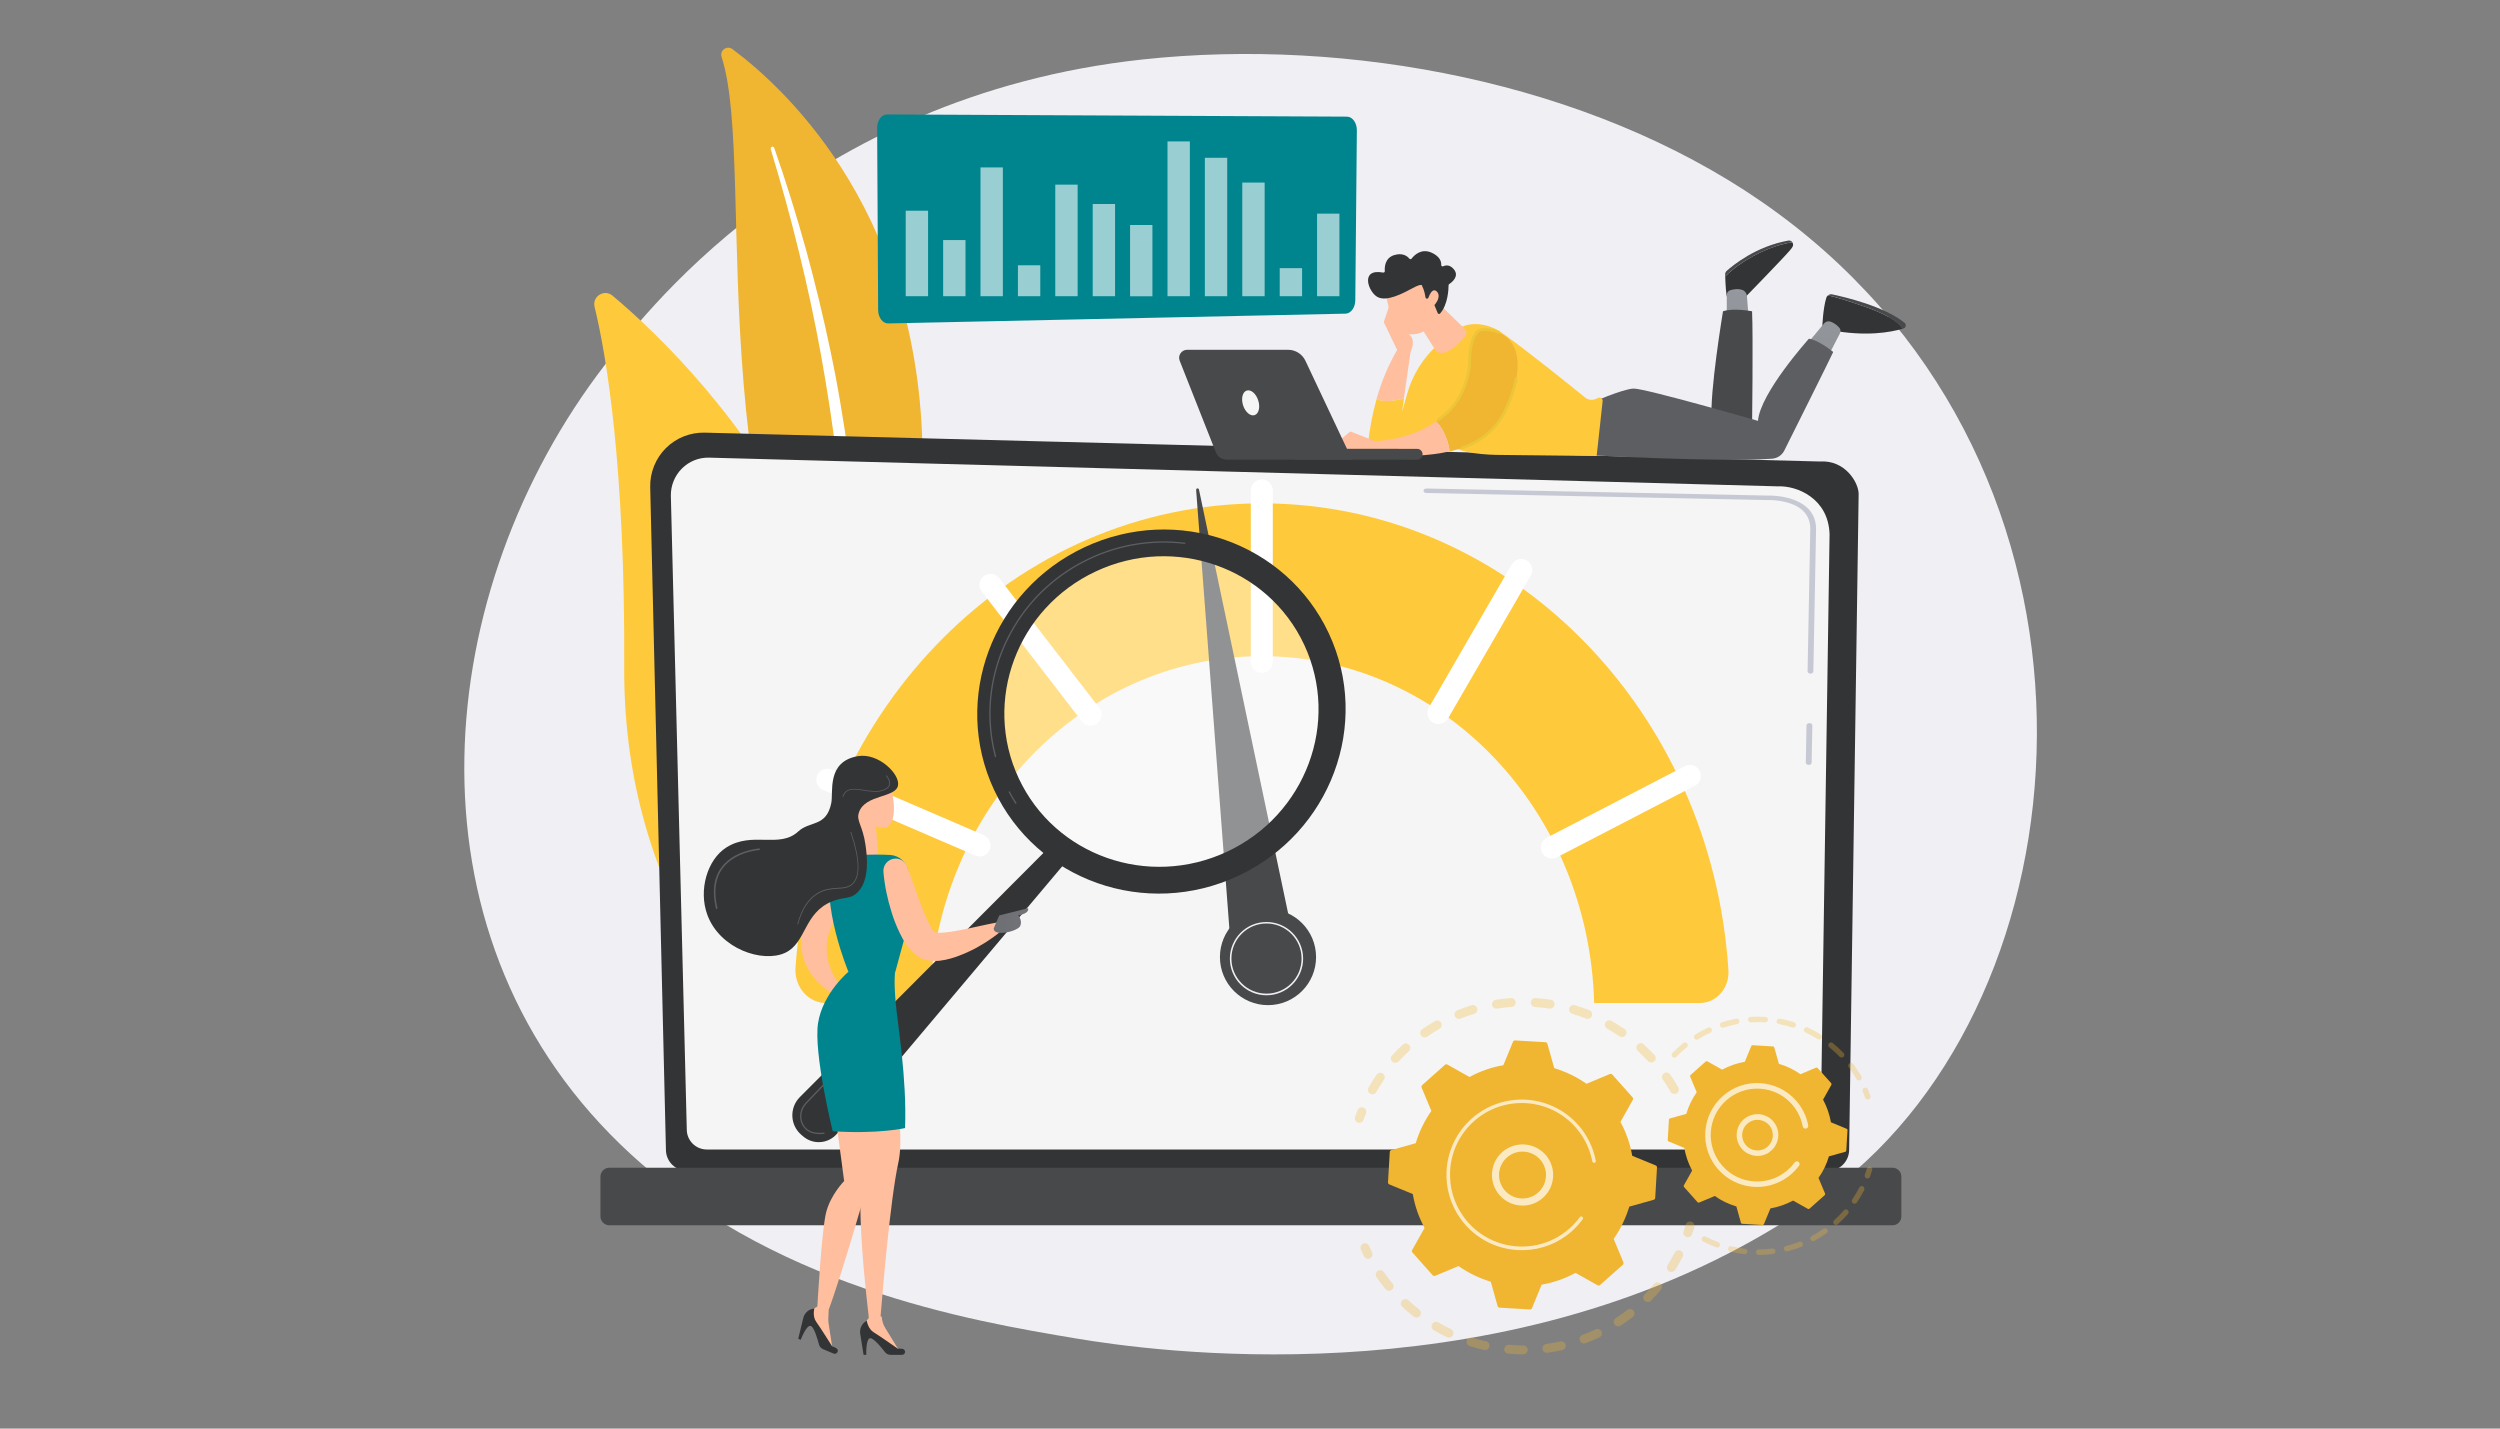 <?xml version="1.0" encoding="utf-8"?>
<!-- Generator: Adobe Illustrator 23.0.1, SVG Export Plug-In . SVG Version: 6.00 Build 0)  -->
<svg version="1.1" id="Layer_1" xmlns="http://www.w3.org/2000/svg" xmlns:xlink="http://www.w3.org/1999/xlink" x="0px" y="0px"
	 viewBox="0 0 3500 2000" style="enable-background:new 0 0 3500 2000;" xml:space="preserve">
<rect x="0" y="0" width="3500" height="2000" fill="#808080" stroke="none"/>
<style type="text/css">
	.st0{fill:#EFEFF4;}
	.st1{fill:#F0B531;}
	.st2{fill:#FFFFFF;}
	.st3{fill:#FFC93C;}
	.st4{fill:#00858E;}
	.st5{fill:#333435;}
	.st6{fill:#F5F5F5;}
	.st7{fill:#C6C9D3;}
	.st8{fill:#48494B;}
	.st9{fill:url(#SVGID_1_);}
	.st10{fill:url(#SVGID_2_);}
	.st11{fill:#5C5E61;}
	.st12{fill:#FFBE9D;}
	.st13{fill:#ECC538;}
	.st14{opacity:0.4;fill:#FFFFFF;enable-background:new    ;}
	.st15{fill:url(#SVGID_3_);}
	.st16{opacity:0.6;}
	.st17{opacity:0.3;}
	.st18{opacity:0.7;fill:#FFFFFF;enable-background:new    ;}
</style>
<g id="Background">
</g>
<path class="st0" d="M2596.5,1640.1c-45.3,39.2-88,64.4-121.8,84.4c-397.3,234.6-867.4,166.2-967.3,149.5
	c-147.6-24.7-432.7-72.3-638.9-271.9c-311.9-301.9-263.3-777.6-21.4-1091.6c44.3-57.4,278-376.2,753.1-427.3
	c287.6-30.9,622.8,31.5,865.5,198.8C2975.3,633.5,2939.1,1343.3,2596.5,1640.1z"/>
<g>
	<path class="st1" d="M1010.2,79.6c-2.9-9.1,7.6-16.5,15.3-10.8c77.7,58,269,236.3,266.2,586.3c-3.5,439.1,104.7,586.9,227.9,670.5
		c0,0-159.4-27.8-274.7-177.1C961.9,781.9,1062.6,241.2,1010.2,79.6z"/>
	<path class="st2" d="M1079,208.8c14.3,47.2,27.6,94.7,39.2,142.6c11.8,47.8,22.2,96,31,144.4c8.7,48.5,16.4,97,22.1,145.9
		c5.9,48.8,9.7,97.9,13.3,147.1c3.9,49.2,7.6,98.8,16.3,148.1c8.7,49.3,23.4,98.3,46.6,143.1c5.8,11.2,11.8,22.3,18.5,32.9
		c6.4,10.8,13.3,21.3,20.4,31.7c14.3,20.7,30,40.4,47.1,58.9c34.3,36.9,74.1,68.6,117,94.4c4.5,2.7,10.4,1.3,13.1-3.3
		c2.7-4.4,1.3-10.2-3-12.9l0,0c-10.3-6.6-20.4-13.2-30.3-20.3c-5-3.5-9.8-7.2-14.7-10.8c-4.7-3.8-9.6-7.4-14.2-11.3
		c-18.7-15.4-36.3-32-52.6-49.9c-32.7-35.5-60.3-76.2-82.5-119c-10.9-21.6-20.2-43.9-27.7-66.8c-7.5-23-13.3-46.5-17.7-70.4
		c-8.9-47.9-12.9-96.9-17.2-146.1c-4.3-49.2-9-98.5-15.7-147.7c-3.3-24.6-7-49.1-11.2-73.5c-2-12.2-4.3-24.4-6.5-36.6
		c-2.3-12.2-4.8-24.3-7.3-36.4c-10.1-48.5-21.7-96.6-34.8-144.3c-13.3-47.7-27.9-94.9-44.3-141.6c-0.5-1.3-1.9-2-3.3-1.6
		C1079.4,206.1,1078.7,207.5,1079,208.8z"/>
</g>
<g>
	<g>
		<path class="st3" d="M1183.2,1513.5c-5.2,16.8-25.8,22.9-39.4,11.8c-75.1-61.6-271.5-254.9-269.9-590.2
			c1.4-283.1-24.8-436.7-41.5-505.6c-3.5-14.6,13.6-25.2,25.1-15.6C984.2,520.1,1370.1,903.9,1183.2,1513.5z"/>
		<path class="st4" d="M1159.4,1514.8c-0.3,0.3-0.7,0.5-1.1,0.7c-3.4,1.6-7.5,0.2-9.2-3.3c-1.8-3.9-184.5-393.2-200.4-786.8
			c-0.1-3.8,2.8-7,6.6-7.1s7,2.8,7.1,6.6c15.8,390.8,197.3,777.6,199.1,781.5C1162.9,1509.4,1162,1512.9,1159.4,1514.8z"/>
	</g>
</g>
<g>
	<path class="st5" d="M932.3,1609.7c0,16.2,13.3,29.5,29.5,29.5h1597.5c16.3,0,29.5-13.3,29.5-29.5l13.3-918.1
		c0-16.2-19.1-47.9-54.2-45.5L986.7,605.7c-20.4-0.5-40.1,7.3-54.5,21.7s-22.3,34.1-21.9,54.4L932.3,1609.7z"/>
	<path class="st6" d="M961.5,1581.4c0,15.4,12.6,27.9,28,27.9h1531.4c15.4,0,28-12.6,28-27.9l12.5-833.4
		c-1.5-50.2-45.4-68.2-72.1-67.1L992.9,640.7c-14.3-0.4-28.2,5.1-38.3,15.3c-10.1,10.1-15.7,24-15.4,38.3L961.5,1581.4z"/>
	<g>
		<path class="st7" d="M2532.2,1070.9L2532.2,1070.9c-2.3,0-4.1-1.5-4.1-3.2l1-52.2c0-1.7,1.9-3.1,4.1-3.1c0,0,0,0,0.1,0
			c2.3,0,4.1,1.5,4,3.2l-1,52.2C2536.3,1069.5,2534.5,1070.9,2532.2,1070.9z"/>
		<path class="st7" d="M2534.7,943.1C2534.7,943.1,2534.6,943.1,2534.7,943.1c-2.3,0-4.1-1.5-4.1-3.2l3.8-199.8
			c-0.1-11.9-4.7-21.3-13.9-28.1c-17.1-12.6-44.1-12-45.3-11.9l-478.3-9.9c-2.3,0-4.1-1.5-4-3.2s1.8-3.2,4.2-3.1l478,9.9
			c3-0.1,31.8-0.5,51,13.7c10.8,8,16.3,19,16.4,32.7l-3.8,199.8C2538.7,941.7,2536.9,943.1,2534.7,943.1z"/>
	</g>
	<path class="st8" d="M853.1,1715.4h1796.4c6.9,0,12.4-5.6,12.4-12.4v-55.8c0-6.8-5.6-12.4-12.4-12.4H853.1
		c-6.9,0-12.5,5.6-12.5,12.4v55.8C840.7,1709.8,846.3,1715.4,853.1,1715.4z"/>
</g>
<g>
	<path class="st3" d="M1301.4,1404.2c6.8-269.4,212.5-485.6,465.2-485.6s458.3,216.2,465.2,485.6h148c23.2,0,41.6-21.1,40-45.9
		c-23.5-365.2-306.9-653.6-653.2-653.6c-345.1,0-627.8,286.6-652.9,650.1c-1.8,26.7,17.7,49.4,42.6,49.4H1301.4L1301.4,1404.2z"/>
	<path class="st2" d="M1766.5,942c-8.5,0-15.4-6.9-15.4-15.4v-240c0-8.5,6.9-15.4,15.4-15.4s15.4,6.9,15.4,15.4v240
		C1781.9,935.1,1775,942,1766.5,942z"/>
	<path class="st2" d="M2013.8,1013.6c-2.6,0-5.3-0.7-7.7-2.1c-7.4-4.3-9.9-13.7-5.6-21.1l115.9-200.2c4.3-7.4,13.7-9.9,21.1-5.6
		c7.4,4.3,9.9,13.7,5.6,21.1l-115.9,200.2C2024.3,1010.8,2019.1,1013.6,2013.8,1013.6z"/>
	<path class="st2" d="M2172.6,1201.9c-5.6,0-10.9-3-13.7-8.3c-3.9-7.6-1-16.9,6.6-20.8l193.2-100.2c7.6-3.9,16.9-1,20.8,6.6
		s1,16.9-6.6,20.8l-193.2,100.2C2177.4,1201.4,2175,1201.9,2172.6,1201.9z"/>
	<path class="st2" d="M1526.9,1016c-4.6,0-9.2-2.1-12.2-6l-140.2-181.8c-5.2-6.8-3.9-16.4,2.8-21.6c6.8-5.2,16.4-3.9,21.6,2.8
		l140.2,181.8c5.2,6.8,3.9,16.4-2.8,21.6C1533.5,1014.9,1530.2,1016,1526.9,1016z"/>
	<path class="st2" d="M1371.3,1199c-2,0-4.1-0.4-6.1-1.3l-213-91.8c-7.8-3.4-11.4-12.4-8.1-20.3c3.4-7.8,12.5-11.4,20.3-8.1
		l213,91.8c7.8,3.4,11.4,12.4,8.1,20.3C1382.9,1195.5,1377.3,1199,1371.3,1199z"/>
	<path class="st8" d="M1722.8,1322.2l-48.2-636c-0.2-2.9,3.4-3.5,4-0.6l129,613.2L1722.8,1322.2z"/>
	<circle class="st8" cx="1775.2" cy="1339.9" r="67.3"/>
	<path class="st0" d="M1773.1,1393.4c-28.3,0-51.3-23-51.3-51.3s23-51.3,51.3-51.3s51.3,23,51.3,51.3
		C1824.4,1370.3,1801.4,1393.4,1773.1,1393.4z M1773.1,1292.9c-27.1,0-49.1,22-49.1,49.1s22,49.1,49.1,49.1s49.1-22,49.1-49.1
		C1822.2,1315,1800.2,1292.9,1773.1,1292.9z"/>
</g>
<g>
	<g>
		<path class="st8" d="M2415.3,386.8c0-0.9-0.1-1.7-0.1-2.4c-0.1-2,0.7-3.8,2.2-5.2c8.6-7.7,40.7-34.2,86.2-42.4
			c2.4-0.4,4.6,0.7,5.8,2.4c-3.8,0.5-8.9,1.4-15.7,3.2C2471.2,348.4,2438.5,364.1,2415.3,386.8z"/>
		<path class="st5" d="M2493.6,342.5c6.8-1.8,11.9-2.8,15.7-3.2c1.2,1.8,1.5,4.2,0.2,6.3c-0.7,1.2-1.6,2.5-2.8,3.9
			c-7.1,8.9-64.6,67.9-64.6,67.9s-18.3,2.2-23.8-1c-1.8-1-2.7-20-3-29.5C2438.5,364.1,2471.2,348.4,2493.6,342.5z"/>
	</g>
	
		<linearGradient id="SVGID_1_" gradientUnits="userSpaceOnUse" x1="1313.812" y1="-1039.374" x2="1338.639" y2="-869.505" gradientTransform="matrix(-1 0 0 1 3753.907 1420)">
		<stop  offset="0" style="stop-color:#979AA0"/>
		<stop  offset="1" style="stop-color:#888B8F"/>
	</linearGradient>
	<path class="st9" d="M2417.5,448.1V413c0-3,1.9-5.7,4.7-6.6c4.4-1.4,11.1-2.7,17.2-0.4c3.6,1.3,6,4.7,6.3,8.5l2.6,32.8
		L2417.5,448.1z"/>
	<g>
		<path class="st5" d="M2556.8,417c0.4-1.4,1.2-2.5,2.3-3.4c7.4,1.5,22.7,5.5,54.2,16.6c36.5,12.9,47.1,24.1,50.2,30.1
			c-15.6,4.6-51.1,11.6-102.1,1.6l-10.1-4.7C2551.3,457.2,2552,432.7,2556.8,417z"/>
		<path class="st8" d="M2613.2,430.2c-31.4-11.1-46.8-15.2-54.2-16.6c1.6-1.3,3.8-2,6-1.5c18.1,3.8,72.8,16.7,101.4,39.8
			c2.9,2.3,2,6.9-1.5,8c-0.5,0.2-1,0.3-1.6,0.5C2660.3,454.3,2649.7,443.1,2613.2,430.2z"/>
	</g>
	
		<linearGradient id="SVGID_2_" gradientUnits="userSpaceOnUse" x1="1188.791" y1="-1021.103" x2="1213.618" y2="-851.231" gradientTransform="matrix(-1 0 0 1 3753.907 1420)">
		<stop  offset="0" style="stop-color:#979AA0"/>
		<stop  offset="1" style="stop-color:#888B8F"/>
	</linearGradient>
	<path class="st10" d="M2532.4,478.4l21.4-25.7c2.1-2.5,5.5-3.5,8.6-2.5c3.4,1.1,8,3.5,12.4,8.3c2.1,2.2,2.5,5.5,1.1,8.3l-15.6,30.2
		L2532.4,478.4z"/>
	<path class="st8" d="M2452.9,435.8c0,0-26.2-5-40.7,0c0,0-19.1,114.8-15.8,151.7l56.5,11.5C2452.9,599,2454.5,469.7,2452.9,435.8z"
		/>
	<path class="st11" d="M2221,637c0,0,184.8,10.4,259.8,5.2c7.3-0.5,13.9-4.8,17.2-11.4c16.1-32.2,64.3-128.7,68.5-138
		c0,0-19.6-16.4-34-18.6c0,0-68.4,76.1-71.3,115c0,0-158.5-45.6-174.1-45.2c-15.6,0.4-63.7,21.8-63.7,21.8L2221,637z"/>
	<path class="st12" d="M1974.7,492.9c0,0,6.8-14.1,0.9-21.5s-27.1-30.5-27.1-30.5L1946,425l-8.7,25.9L1956,490
		C1956.1,490.1,1967,501.9,1974.7,492.9z"/>
	<path class="st12" d="M1927.2,558.5c6.8-24.1,16.3-47,28.8-68.5l18.7,2.9l-9.2,64.7C1958.5,559.8,1939.2,564.6,1927.2,558.5z"/>
	<path class="st3" d="M1915.2,621.5c2.4-21.7,6.3-42.8,12.1-63c12,6.1,31.2,1.3,38.3-0.9l-2.6,18.6l7.1-25
		c8.6-30.4,26.9-57.2,52.1-76.3l17.6-13.3c17.3-13.1,44.8-8.5,62.4,4c39.1,27.9,97.1,74.8,116.9,90.9c4.3,3.5,10.1,4.2,15.1,2
		l3.3-1.5c3.1-1.4,6.6,1.1,6.2,4.5l-8.4,76.9l-134.3-1.5c-16.1,0-62.7-1.7-70.2-16l-12.4-30.5c-29.1,24.8-66.4,41.8-86.4,46.7
		C1922.7,639.5,1914.1,631.5,1915.2,621.5z"/>
	<path class="st12" d="M2009.5,420.4l41.3,40.1c2.8,2.7,3,7,0.5,10c-12.7,15.2-23.7,23.1-32.7,23.7c-3.8,0.3-7.5-1.8-9.6-5
		l-21.9-34.6L2009.5,420.4z"/>
	<polygon class="st12" points="1926.1,618 1890.6,604.1 1849.3,637 1923.3,637.2 	"/>
	<g>
		<path class="st12" d="M1940.2,411.1c0,0,5.6,39.6,20.8,51.8s44.9,3,54.9-26.8l-19.9-51L1940.2,411.1z"/>
		<path class="st5" d="M1998.3,418c-1.2,0.4-2.4-0.4-2.6-1.6c-0.6-3.7-1.9-10.9-4.7-15.8c0,0,1.4-5.2-13.1,2.7
			c-14.6,7.8-36.5,19.4-49.4,12.5c-12.6-6.7-25.3-40.4,7.9-34.2c1.3,0.2,2.4-0.8,2.3-2c-0.4-5.5,0.1-18.3,13-22.4
			c12.1-3.8,18.7,1.6,21.4,4.9c0.8,1,2.3,1,3.1,0c3.6-4.7,13.4-14.8,27.9-8.4c11.9,5.3,13.8,12.6,13.6,17.2
			c-0.1,1.5,1.4,2.5,2.8,1.9c3.7-1.7,9.5-2.5,15.1,4.5c7.8,9.7-3.3,18.2-6.7,20.4c-0.6,0.4-0.9,1-0.9,1.6c0,5.1-0.8,27.2-11.9,39.6
			c-1,1.1-2.7,0.8-3.3-0.6l-8.5-20.3c-0.4-0.9-1.4-1.4-2.4-1.1L1998.3,418z"/>
		<path class="st12" d="M1998.1,422.1c0,0,5.2-21.2,13.1-14.3s-2.1,22-11.1,24.9L1998.1,422.1z"/>
	</g>
	<path class="st1" d="M2057.5,511.5c0,0-1.6-49,18.6-50c25-1.2,65.2,16.9,41.3,88.8c-13.2,39.7-33.2,69.2-87.9,81.7
		c-2.7-20.1-11.8-34.1-18.5-42C2033.3,574.2,2052.2,549.7,2057.5,511.5z"/>
	<path class="st13" d="M2013.5,590c0.4,0,0.8-0.1,1.1-0.4c25.7-18.1,39.9-42.8,44.8-77.9c0-0.1,0-0.2,0-0.3
		c-0.4-13.1,1.8-47.3,16.7-48c7.2-0.3,14.8,1,21.3,3.8c1,0.4,2.2,0,2.6-1s0-2.2-1-2.6c-7.1-3.1-15.3-4.5-23.1-4.2
		c-21.4,1-20.5,48.1-20.4,51.9c-4.8,33.8-18.5,57.7-43.2,75c-0.9,0.6-1.1,1.8-0.5,2.7C2012.3,589.7,2012.9,590,2013.5,590z"/>
	<path class="st13" d="M2046.9,629c0.2,0,0.4,0,0.6-0.1c45.4-15.7,61.3-46.7,71.7-78c2.4-7.1,4.2-13.9,5.4-20.3
		c0.2-1.1-0.5-2.1-1.6-2.3s-2.1,0.5-2.3,1.5c-1.2,6.2-3,12.8-5.3,19.8c-10.1,30.3-25.4,60.4-69.2,75.5c-1,0.3-1.6,1.5-1.2,2.5
		C2045.3,628.5,2046.1,629,2046.9,629z"/>
	<path class="st12" d="M1916.1,637l0.1-19c0,0,53.3,1.2,94.8-28.1c6.7,7.9,15.9,21.9,18.5,42C2001.8,638.3,1965.2,640.2,1916.1,637z
		"/>
	<g>
		<path class="st8" d="M1984.4,643.6c-0.1,0-0.3,0-0.4,0l-169.6-0.2c-4.2,0-7.6-3.4-7.6-7.6c0-4.2,3.4-7.7,7.6-7.6l169.6,0.2
			c4.2,0,7.6,3.4,7.6,7.6C1991.6,640.1,1988.4,643.4,1984.4,643.6z"/>
		<path class="st8" d="M1662.1,489.7h141.2c10.4,0,19.9,6,24.3,15.4l65.3,138.4h-175.5c-6.7,0-12.7-4.1-15.2-10.3l-50.6-128.1
			C1648.6,497.7,1654.1,489.7,1662.1,489.7z"/>
		<path class="st6" d="M1761.5,560.6c3.1,9.5,0.8,18.7-5.1,20.6c-5.8,1.9-13.1-4.3-16.1-13.8s-0.8-18.7,5.1-20.6
			C1751.3,544.9,1758.5,551.1,1761.5,560.6z"/>
	</g>
</g>
<path class="st5" d="M1473.7,1181.2l-353.9,354.7c-14.8,14.9-13.9,39.2,2.1,52.9l2.6,2.2c14.1,12.1,35.4,10.3,47.4-3.9l324.5-385.3
	L1473.7,1181.2z"/>
<ellipse transform="matrix(0.906 -0.424 0.424 0.906 -268.905 782.771)" class="st14" cx="1626" cy="996.2" rx="232.4" ry="228.2"/>
<path class="st5" d="M1518.4,766.1c-129.4,60.6-186.1,212.6-126.7,339.7c59.4,127,212.5,181,341.9,120.4s186.1-212.6,126.7-339.6
	C1800.8,759.6,1647.8,705.6,1518.4,766.1z M1717.8,1192.4c-110.4,51.6-240.9,5.6-291.6-102.8s-2.3-238.1,108.1-289.7
	s240.9-5.6,291.6,102.8C1876.5,1011.1,1828.2,1140.8,1717.8,1192.4z"/>
<g>
	<path class="st11" d="M1422.2,1125.3c-0.3,0-0.7-0.1-0.9-0.4c-3.2-5.1-6.3-10.4-9.1-15.8c-0.2-0.4-0.1-1,0.4-1.2
		c0.4-0.2,1-0.1,1.2,0.4c2.8,5.3,5.9,10.6,9.1,15.6c0.3,0.4,0.1,1-0.3,1.3C1422.5,1125.2,1422.4,1125.2,1422.2,1125.3z
		 M1393.8,1060.2c-0.4,0-0.8-0.2-1-0.7c-4.3-16-6.8-32.5-7.6-49c-2.2-46.8,9.6-93.1,34-133.8c25-41.7,61.7-74.8,106.2-95.6
		c41.8-19.6,87.9-27,133.3-21.4c0.5,0.1,0.9,0.5,0.8,1s-0.5,0.9-1,0.8c-45-5.5-90.8,1.8-132.3,21.2c-44.1,20.7-80.6,53.4-105.4,94.8
		c-24.2,40.4-35.9,86.3-33.7,132.8c0.8,16.4,3.3,32.8,7.5,48.6c0.1,0.5-0.2,1-0.7,1.1C1393.9,1060.2,1393.8,1060.2,1393.8,1060.2z"
		/>
</g>
<path class="st11" d="M1153.3,1587.5c-14.9,1.5-25.1-2.8-30.3-12.7c-5.3-10.1-3.3-22.6,5-31.2l41.9-43.9c0.3-0.4,0.9-0.4,1.3,0
	c0.4,0.3,0.4,0.9,0,1.3l-41.9,43.9c-7.7,8.1-9.6,19.8-4.7,29.1c4.8,9.2,14.3,13.1,28.5,11.7c0.2,0,0.3,0,0.5-0.1
	c0.5-0.1,1,0.3,1,0.8s-0.3,0.9-0.8,1C1153.6,1587.4,1153.5,1587.4,1153.3,1587.5z"/>
<path class="st4" d="M1183.6,1487.6c-0.3,0-0.5-0.1-0.7-0.3c-0.4-0.3-0.4-0.9,0-1.3l5.4-5.7c0.3-0.4,0.9-0.4,1.3,0
	c0.4,0.3,0.4,0.9,0,1.3l-5.4,5.7C1184,1487.5,1183.8,1487.6,1183.6,1487.6z"/>
<path class="st12" d="M1219.7,1546.1l-50.5,12.6l12.6,94.8c0,0-19,19-25.3,44.2s-12.2,131.4-12.2,131.4l-12,7.3l-1.5,6.1l34.9,46.9
	l-5.8-37.4c-0.9-5.9,0.7-17.9,0.2-18.2c19-50.6,59.5-193,59.5-193L1219.7,1546.1L1219.7,1546.1z"/>
<path class="st12" d="M1234.4,1843.1c-0.5,0-1.1,0-1.6,0c2.4-30.5,13.6-164.6,24.8-214.9c12.6-56.9-19-170.6-19-170.6l-56.9,56.9
	l31.6,107.4c-21.7,32.5,3.5,222.7,3,222.6v0.4l-8.2,11.3l1,6.1l50.4,29.7l-19.8-32.2C1236.5,1854.9,1234.8,1849.1,1234.4,1843.1z"/>
<path class="st12" d="M1170.5,1205.4c0,0-110.7,124.8,0,188.8l11.3-8.2c0,0-55-52.6,0-117.1L1170.5,1205.4z"/>
<path class="st5" d="M1262.8,1896.8h-16.1c-3,0-5.8-1.4-7.7-3.8c-5-6.5-15.4-19.2-20.4-19.5c-6.7-0.4-5.8,23.3-5.8,23.3h-3.8
	l-4.7-29.5c-1.2-7.4,2.5-14.8,9.2-18.3l0,0c0,0,1.5,11.3,9.8,16.3c8.3,5,33.7,22.9,33.7,22.9s3.1-0.4,6.5,0.2
	C1268.7,1889.3,1268,1896.8,1262.8,1896.8z"/>
<path class="st5" d="M1167,1895l-14.8-6.2c-2.8-1.2-4.8-3.5-5.6-6.4c-2.1-7.9-6.7-23.7-11.2-25.9c-6-3-14.4,19.2-14.4,19.2l-3.5-1.4
	l7.1-29.1c1.8-7.3,8-12.7,15.5-13.3l0,0c0,0-3,11,2.7,18.8c5.7,7.8,22.2,34.2,22.2,34.2s3,0.8,6,2.7
	C1175.3,1890.3,1171.8,1897,1167,1895z"/>
<path class="st4" d="M1253.1,1361.4c0,0-1.9,11.4,0.9,42.7s15.7,104.8,13.1,175.2c0,0-37,8.6-101.3,4.5c0,0-27.1-109.8-20.5-151.6
	c6.6-41.8,42.5-71.7,42.5-71.7L1253.1,1361.4z"/>
<polygon class="st12" points="1225.8,1152.2 1230.3,1205.4 1187.3,1205.4 1198,1124.2 "/>
<path class="st4" d="M1174.6,1198c14.8-0.8,48-2.3,71.5-1.1c12.4,0.7,22.7,9.6,25.3,21.7l5.7,27.4c2.1,10.2,1.8,20.8-0.9,30.9
	l-23,84.5c0,0-20.5,12.3-65.4-0.9c0,0-39.5-94.1-23.3-154.3C1165.7,1201.6,1169.8,1198.3,1174.6,1198z"/>
<path class="st12" d="M1270.2,1213.7c6.3,16.7,12,34.2,18.2,50.5c3.1,8.2,6.3,16.2,9.7,23.6c1.7,3.7,3.6,7.1,5.3,10.1
	s3.7,5.6,4.7,6.7c0.2,0.2-0.5,0.3-0.7,0.3c-0.1,0,4.3,0.7,5.6,0.9h5.3c7.6-0.4,16.2-1.7,24.8-3.4c17.4-3.2,35.4-7.8,54-11.2h0.1
	c3.5-0.7,7,1.7,7.6,5.2c0.4,2.3-0.5,4.6-2.1,6.1c-7.5,6.6-15.4,12-23.6,17.3c-4.1,2.5-8.3,5-12.6,7.4c-4.4,2.2-8.7,4.5-13.3,6.5
	c-9.2,4-18.6,7.7-29.5,10c-2.9,0.5-5.7,1-8.6,1.4c-3.3,0.1-6.3,0.4-9.9,0.2c-1.9-0.2-3.8-0.4-5.8-0.7c-1-0.2-1.8-0.2-3-0.5
	c-1.3-0.4-2.6-0.8-3.9-1.3c-2.7-1-4.5-2.2-6.7-3.4c-1.8-1.2-3.5-2.5-5.1-3.8c-6-5.1-9.7-10.1-12.9-14.9c-3.3-4.8-5.8-9.7-8.1-14.4
	c-4.6-9.5-8.3-18.8-11.2-28.3c-6-18.9-10-37.6-11.7-57.3c-0.8-9.5,6.2-17.8,15.7-18.6c7.8-0.7,14.9,4,17.6,11L1270.2,1213.7z"/>
<linearGradient id="SVGID_3_" gradientUnits="userSpaceOnUse" x1="1472.545" y1="-131.063" x2="1191.374" y2="-132.188" gradientTransform="matrix(1 0 0 1 0 1420)">
	<stop  offset="0" style="stop-color:#74767B"/>
	<stop  offset="1" style="stop-color:#5C5E61"/>
</linearGradient>
<path class="st15" d="M1391.2,1299.8l7.7-18.2l40.4-10.1c0,0,3.2,7-13.7,10.1c0,0,6,6.7,2.8,14.6
	C1425.1,1304,1390.8,1311.9,1391.2,1299.8z"/>
<path class="st12" d="M1244,1090.8c1.5,0.9,13.6,43.5,3.5,61.4s-41.1-2.2-49.5-28C1189.6,1098.3,1203.1,1066.7,1244,1090.8z"/>
<path class="st5" d="M1163.8,1124.2c-6.9,34-29.9,24.7-46.2,39.8c-26.4,24.5-64.1-0.8-100.8,22.5c-26.5,16.8-39.3,59.7-26.5,94.3
	c17.6,48,77.8,67.7,109,53.1c29.8-14,25.6-55.8,65.7-72c17-6.9,25.4-2.4,35.6-12.6c17.8-17.8,13-52.4,11.2-65.7
	c-4-28.9-13.7-34.1-9.1-46.8c9-24.7,51-19.6,54.5-37c3.2-15.9-27.3-46-55.9-41.2C1156.8,1066,1166.9,1109,1163.8,1124.2z"/>
<path class="st11" d="M1003.4,1272.7c-0.5,0-1-0.4-1.1-0.9c-5.7-23.6-3.1-42.9,7.6-57.4c17.8-24.1,52.5-26.5,52.9-26.6
	c0.5-0.1,1.2,0.4,1.2,1.1s-0.5,1.2-1.1,1.2c-0.3,0-34,2.3-51.2,25.6c-10.3,14-12.8,32.6-7.3,55.5c0.1,0.6-0.2,1.3-0.9,1.4
	C1003.6,1272.6,1003.5,1272.7,1003.4,1272.7z"/>
<path class="st11" d="M1117,1294.2c0,0-0.1,0-0.2,0c-0.3-0.1-0.5-0.4-0.4-0.7c5.5-21.2,15.2-35.9,28.8-43.8
	c9.9-5.7,19.2-6.2,27.3-6.7c7.9-0.4,14.7-0.8,20.2-5.7c11.3-10.1,10.7-34.3-2-71.9c-0.1-0.3,0.1-0.6,0.4-0.7s0.6,0.1,0.7,0.4
	c12.8,38.2,13.3,62.8,1.6,73.2c-5.8,5.1-12.8,5.5-20.9,6c-8,0.5-17.2,1-26.8,6.6c-13.3,7.7-22.8,22.2-28.3,43.1
	C1117.5,1294.1,1117.3,1294.2,1117,1294.2z"/>
<path class="st11" d="M1180.2,1115.7c-0.1,0-0.1,0-0.2,0c-0.3-0.1-0.5-0.4-0.4-0.7c4.4-13.1,17-11.1,30.5-9.1
	c8.5,1.3,17.3,2.7,24.7,0.4c5.5-1.7,8.8-4.2,9.8-7.6c1.6-5.8-4.1-12.2-4.1-12.3c-0.2-0.2-0.2-0.6,0-0.8c0.2-0.2,0.6-0.2,0.8,0
	c0.3,0.3,6.2,7,4.4,13.3c-1.1,3.8-4.6,6.6-10.6,8.4c-7.7,2.3-16.6,0.9-25.2-0.4c-13.5-2.1-25.1-3.9-29.2,8.3
	C1180.7,1115.6,1180.4,1115.7,1180.2,1115.7z"/>
<g>
	<path class="st4" d="M1885.8,163.3l-643.8-3.1c-7.8-0.1-14.1,8.5-14,19.1l1.4,254.7c0.1,10.6,6.5,19.1,14.3,18.8l640.2-13.7
		c7.4-0.3,13.4-8.5,13.5-18.7l2.2-237.9C1899.7,172,1893.5,163.4,1885.8,163.3z"/>
	<path class="st4" d="M1243.3,436.8c-1.3,0-2.4-1.3-2.4-2.8l-1.4-254.7c0-0.7,0.2-1.4,0.6-1.9c0.5-0.6,1.1-1,1.8-1l643.8,3.1
		c0.7,0,1.3,0.4,1.8,1c0.4,0.5,0.6,1.2,0.6,1.9l-2.2,237.9c0,1.6-1,2.8-2.3,2.8l0,0L1243.3,436.8z M1241.8,178.5
		c-0.1,0.2-0.2,0.4-0.2,0.7l1.4,254.7c0,0.4,0.2,0.6,0.2,0.7l640.1-13.7c0.1,0,0.2-0.3,0.2-0.7l2.2-237.9c0-0.3-0.1-0.5-0.2-0.6
		L1241.8,178.5z"/>
	<g class="st16">
		<rect x="1268" y="295" class="st2" width="31.3" height="119.7"/>
		<rect x="1320.4" y="336.1" class="st2" width="31.3" height="78.6"/>
		<rect x="1372.7" y="234.4" class="st2" width="31.3" height="180.3"/>
		<rect x="1425.1" y="371.4" class="st2" width="31.3" height="43.3"/>
		<rect x="1477.4" y="258.5" class="st2" width="31.3" height="156.2"/>
		<rect x="1529.8" y="285.6" class="st2" width="31.3" height="129.1"/>
		<rect x="1582.1" y="315" class="st2" width="31.3" height="99.8"/>
		<rect x="1634.5" y="198" class="st2" width="31.3" height="216.7"/>
		<rect x="1686.8" y="220.9" class="st2" width="31.3" height="193.8"/>
		<rect x="1739.2" y="255.6" class="st2" width="31.3" height="159.1"/>
		<rect x="1791.6" y="375.4" class="st2" width="31.3" height="39.3"/>
		<rect x="1843.9" y="299.1" class="st2" width="31.3" height="115.6"/>
	</g>
</g>
<g>
	<g>
		<g class="st17">
			<path class="st1" d="M2347.2,1530.7c-3,1.7-6.8,0.7-8.5-2.3c-3.3-5.8-7-11.6-10.8-17.1c-1.9-2.8-1.3-6.6,1.5-8.6l0.1-0.1
				c2.8-2,6.7-1.3,8.7,1.6c4.1,5.8,7.9,11.9,11.4,18c1.6,2.8,0.8,6.3-1.8,8.2C2347.6,1530.4,2347.4,1530.6,2347.2,1530.7z
				 M2307.2,1485.6c-4.6-5-9.4-9.8-14.3-14.3c-2.5-2.3-2.7-6.3-0.4-8.8c2.3-2.6,6.3-2.7,8.8-0.4c5.2,4.8,10.3,9.8,15.1,15.1
				c2.3,2.5,2.2,6.5-0.4,8.8c-0.2,0.2-0.4,0.3-0.6,0.5C2313,1488.2,2309.4,1487.9,2307.2,1485.6z M2267.2,1450.8
				c-5.5-3.8-11.3-7.4-17.2-10.7c-3-1.7-4.1-5.5-2.3-8.5c1.7-3,5.5-4.1,8.5-2.3c6.2,3.5,12.2,7.3,18.1,11.3c2.8,2,3.6,5.8,1.6,8.7
				c-0.4,0.6-0.9,1.1-1.5,1.5C2272.3,1452.2,2269.4,1452.3,2267.2,1450.8z M2220.3,1425.9c-6.3-2.5-12.7-4.7-19.1-6.6
				c-3.3-1-5.2-4.5-4.2-7.8s4.5-5.2,7.8-4.2c6.8,2,13.6,4.4,20.2,7c3.2,1.3,4.8,4.9,3.5,8.1c-0.4,1.2-1.2,2.1-2.1,2.8
				C2224.6,1426.3,2222.4,1426.7,2220.3,1425.9z M2169.1,1412c-6.6-1-13.4-1.8-20.1-2.2c-3.4-0.2-6.1-3.2-5.8-6.7
				c0.2-3.4,3.2-6.1,6.7-5.8c7.1,0.5,14.2,1.3,21.2,2.3c3.4,0.5,5.8,3.7,5.2,7.1c-0.3,1.7-1.2,3.2-2.5,4.1
				C2172.4,1411.8,2170.8,1412.2,2169.1,1412z M2116.1,1409.7c-6.7,0.5-13.5,1.2-20.1,2.3c-3.4,0.5-6.6-1.8-7.1-5.2
				c-0.5-3.4,1.8-6.6,5.2-7.1c7-1.1,14.1-1.9,21.2-2.4c3.4-0.2,6.4,2.4,6.7,5.8c0.2,2.2-0.9,4.3-2.6,5.5
				C2118.4,1409.2,2117.3,1409.7,2116.1,1409.7z M1918.2,1531.2c-3-1.7-4.1-5.5-2.3-8.5c3.5-6.2,7.3-12.2,11.3-18.1
				c2-2.8,5.9-3.6,8.7-1.6c2.8,2,3.6,5.8,1.6,8.7c-3.8,5.5-7.4,11.3-10.8,17.2c-0.5,0.8-1.1,1.5-1.8,2
				C1923,1532.2,1920.4,1532.4,1918.2,1531.2z M2063.9,1419.3c-6.4,1.9-12.9,4.2-19.1,6.7c-3.2,1.3-6.8-0.3-8.1-3.5s0.3-6.8,3.5-8.1
				c6.6-2.6,13.3-5,20.1-7.1c3.3-1,6.8,0.9,7.8,4.2c0.8,2.6-0.2,5.4-2.3,6.9C2065.2,1418.8,2064.6,1419.1,2063.9,1419.3z
				 M1949.2,1486.4c-2.5-2.3-2.7-6.3-0.4-8.8c4.8-5.2,9.9-10.3,15.1-15.1c2.5-2.3,6.5-2.2,8.8,0.4s2.2,6.5-0.4,8.8
				c-5,4.6-9.8,9.4-14.3,14.3c-0.3,0.3-0.6,0.6-0.9,0.8C1954.7,1488.5,1951.4,1488.4,1949.2,1486.4z M2015.2,1440.4
				c-5.8,3.3-11.6,7-17.1,10.8c-2.8,2-6.7,1.3-8.7-1.6c-1.9-2.8-1.3-6.6,1.5-8.6l0.1-0.1c5.8-4,11.9-7.9,18-11.4
				c3-1.7,6.8-0.7,8.5,2.3c1.6,2.8,0.8,6.3-1.8,8.2C2015.6,1440.1,2015.4,1440.2,2015.2,1440.4z"/>
			<path class="st1" d="M1906.7,1570.8c1-0.7,1.8-1.7,2.2-3c1.1-3,2.2-6.1,3.4-9.1c1.3-3.2-0.3-6.8-3.5-8.1
				c-3.2-1.3-6.8,0.3-8.1,3.5c-1.3,3.2-2.5,6.4-3.6,9.6c-1.1,3.3,0.6,6.8,3.8,8C1903,1572.3,1905.1,1571.9,1906.7,1570.8z"/>
		</g>
		<g class="st17">
			<path class="st1" d="M1919,1761c2.4-1.8,3.3-5.1,1.9-7.9c-1.4-2.9-2.9-5.8-4.2-8.8c-1.4-3.1-5.1-4.5-8.3-3.1
				c-3.2,1.4-4.5,5.1-3.1,8.3c1.4,3.1,2.9,6.2,4.4,9.3c1.6,3.1,5.3,4.3,8.4,2.8C1918.4,1761.4,1918.7,1761.2,1919,1761z"/>
			<path class="st1" d="M2268.9,1855.9c-2.9,1.9-6.8,1.1-8.7-1.8c-1.9-2.9-1.1-6.8,1.8-8.6c5.5-3.6,10.9-7.5,16.2-11.6
				c2.7-2.1,6.7-1.6,8.8,1.1c2.1,2.7,1.6,6.7-1.1,8.8c-2.3,1.8-4.6,3.5-6.9,5.2C2275.7,1851.3,2272.3,1853.6,2268.9,1855.9z
				 M2302.5,1821.1c-2.5-2.4-2.5-6.4-0.1-8.8c4.6-4.7,9.1-9.7,13.3-14.8c2.2-2.7,6.1-3,8.8-0.8c2.7,2.2,3,6.1,0.8,8.8
				c-4.4,5.4-9.2,10.6-14,15.6c-0.3,0.3-0.5,0.5-0.8,0.7C2308.2,1823.5,2304.8,1823.3,2302.5,1821.1z M2239.1,1872.4
				c-6.3,3-12.8,5.7-19.3,8.1c-3.2,1.2-6.8-0.4-8-3.7c-1.2-3.2,0.4-6.8,3.7-8c6.2-2.3,12.4-4.9,18.4-7.7c3.1-1.5,6.8-0.1,8.3,3
				c1.3,2.8,0.4,6-2,7.7C2239.8,1872.1,2239.5,1872.3,2239.1,1872.4z M2336.7,1779.8c-2.9-1.8-3.8-5.7-2-8.6
				c3.5-5.6,6.8-11.5,9.8-17.4c1.6-3.1,5.3-4.3,8.4-2.8c3.1,1.6,4.3,5.3,2.8,8.4c-3.2,6.2-6.6,12.4-10.3,18.3
				c-0.4,0.7-1,1.3-1.7,1.8C2341.7,1781,2338.9,1781.2,2336.7,1779.8z M2187.1,1890.2c-6.8,1.5-13.7,2.7-20.7,3.7
				c-3.4,0.5-6.6-1.9-7-5.4c-0.5-3.4,1.9-6.6,5.4-7c6.6-0.9,13.2-2.1,19.6-3.5c3.4-0.8,6.7,1.4,7.5,4.8c0.6,2.5-0.5,5-2.4,6.4
				C2188.7,1889.7,2188,1890,2187.1,1890.2z M2132.5,1896.1c-7,0-14-0.3-20.9-0.9c-3.4-0.3-6-3.3-5.7-6.8c0.3-3.4,3.3-6,6.8-5.7
				c6.6,0.6,13.3,0.9,19.9,0.9c3.4,0,6.3,2.8,6.2,6.3c0,2.1-1,3.9-2.6,5.1C2135.1,1895.7,2133.8,1896.1,2132.5,1896.1z M2077.8,1890
				c-6.8-1.5-13.6-3.4-20.3-5.5c-3.3-1-5.1-4.6-4.1-7.8c1-3.3,4.6-5.1,7.8-4.1c6.3,2,12.8,3.7,19.3,5.2c3.4,0.8,5.5,4.1,4.7,7.5
				c-0.3,1.6-1.2,2.8-2.4,3.7C2081.5,1890,2079.7,1890.4,2077.8,1890z M2025.9,1872.1c-6.3-3-12.6-6.3-18.6-9.8
				c-3-1.7-4-5.6-2.3-8.6s5.6-4,8.6-2.3c5.7,3.3,11.7,6.4,17.6,9.3c3.1,1.5,4.4,5.2,3,8.3c-0.5,1-1.2,1.8-2,2.4
				C2030.4,1872.8,2028,1873.1,2025.9,1872.1z M1979.1,1843.2c-5.5-4.3-10.8-8.9-15.9-13.6c-2.5-2.4-2.7-6.3-0.3-8.8
				c2.3-2.5,6.3-2.7,8.8-0.3c4.8,4.5,9.9,8.9,15.2,12.9c2.7,2.1,3.2,6.1,1.1,8.8c-0.4,0.5-0.8,0.9-1.3,1.2
				C1984.4,1845,1981.3,1845,1979.1,1843.2z M1939.8,1804.8c-3.3-4-6.4-8.1-9.4-12.2c-1.1-1.5-2.2-3-3.2-4.5c-2-2.8-1.3-6.8,1.6-8.7
				c2.8-2,6.7-1.3,8.7,1.6c1,1.4,2,2.9,3,4.3c2.8,3.9,5.9,7.9,9,11.6c2.2,2.7,1.8,6.6-0.9,8.8c-0.1,0.1-0.2,0.2-0.3,0.2
				C1945.6,1807.8,1941.9,1807.4,1939.8,1804.8z"/>
			<path class="st1" d="M2366.7,1730.9c1-0.7,1.8-1.8,2.2-3c1.1-3.2,2.2-6.5,3.1-9.8c1-3.3-0.9-6.8-4.2-7.8c-3.3-1-6.8,0.9-7.8,4.2
				c-0.9,3.1-1.9,6.2-3,9.3c-1.1,3.3,0.6,6.8,3.9,7.9C2363,1732.5,2365.1,1732.1,2366.7,1730.9z"/>
		</g>
		<g>
			<path class="st1" d="M2319.8,1634.5c0.1-1.3-0.7-2.4-1.8-2.9l-32.9-13.5c-2.8-16.4-8.3-32.4-16.5-47.4l17.4-31
				c0.6-1.1,0.5-2.4-0.4-3.4l-28.4-31.9c-0.8-0.9-2.2-1.2-3.3-0.8l-32.8,13.7c-14-9.8-29.3-17.1-45.2-21.9l-9.6-34.2
				c-0.3-1.2-1.4-2.1-2.6-2.1l-42.6-2.5c-1.2-0.1-2.4,0.7-2.9,1.8l-13.5,32.9c-16.4,2.8-32.4,8.3-47.4,16.5l-31-17.4
				c-1.1-0.6-2.4-0.5-3.4,0.4l-31.9,28.4c-0.9,0.8-1.2,2.2-0.8,3.3l13.7,32.8c-9.8,14-17.1,29.3-21.9,45.2l-34.2,9.6
				c-1.2,0.3-2.1,1.4-2.1,2.6l-2.5,42.6c-0.1,1.2,0.7,2.4,1.8,2.9l32.9,13.5c2.8,16.4,8.3,32.4,16.5,47.4l-17.4,31
				c-0.6,1.1-0.5,2.4,0.4,3.4l28.4,31.9c0.8,0.9,2.2,1.2,3.3,0.8l32.8-13.7c14,9.8,29.3,17.1,45.2,21.9l9.6,34.2
				c0.3,1.2,1.4,2.1,2.6,2.1l42.6,2.5c1.2,0.1,2.4-0.6,2.9-1.8l13.5-32.9c16.4-2.8,32.4-8.3,47.4-16.5l31,17.4
				c1.1,0.6,2.4,0.5,3.4-0.4l31.9-28.4c0.9-0.8,1.2-2.2,0.8-3.3l-13.7-32.8c9.8-14,17.1-29.3,21.9-45.2l34.2-9.6
				c1.2-0.3,2.1-1.4,2.1-2.6L2319.8,1634.5z"/>
			<path class="st18" d="M2151.4,1683c-21,10.9-46.9,2.7-57.8-18.2c-5.3-10.2-6.3-21.8-2.9-32.7c3.4-10.9,10.9-19.8,21.1-25.1
				c21-10.9,46.9-2.7,57.8,18.2c9.9,19.1,4.1,42.3-12.9,54.5C2155.1,1680.9,2153.3,1682,2151.4,1683z M2100.2,1635.1
				c-2.6,8.4-1.9,17.3,2.2,25.1c8.4,16.1,28.3,22.3,44.3,14c16.1-8.4,22.3-28.3,14-44.3s-28.3-22.3-44.3-14
				c-1.5,0.8-2.8,1.6-4.2,2.6C2106.6,1622.5,2102.4,1628.2,2100.2,1635.1z"/>
			<path class="st18" d="M2192.3,1730.4c2.9-2.1,5.7-4.4,8.4-6.8l0,0c0.9-0.8,1.7-1.5,2.5-2.3c4.1-3.9,7.9-8.1,11.3-12.6
				c0.1-0.1,0.1-0.1,0.1-0.2c0.1-0.2,0.3-0.3,0.4-0.5c0.3-0.3,0.5-0.7,0.8-1c0.7-0.9,0.6-2.1,0-2.9c-0.2-0.2-0.3-0.4-0.6-0.6
				c-1.1-0.8-2.7-0.6-3.5,0.5c-4.2,5.7-9,11.1-14.4,15.8c-26.6,23.7-62.3,30.6-94.3,21.5c-17.8-5-34.3-15-47.5-29.8
				c-2.3-2.6-4.5-5.3-6.5-8.1c-13.5-18.7-20.1-41.2-18.8-64.6c1.6-26.8,13.5-51.4,33.5-69.2c41.4-36.8,105-33.1,141.8,8.3
				c2.3,2.6,4.4,5.2,6.4,8c8.6,11.9,14.5,25.6,17.3,40c0.1,0.4,0.2,0.7,0.4,1c0.6,0.8,1.5,1.2,2.5,1c1.4-0.3,2.3-1.6,2-2.9
				c-2.9-15.2-9.1-29.5-18.1-42c-2.1-2.9-4.3-5.7-6.7-8.3c-38.7-43.4-105.4-47.3-148.9-8.7c-21,18.7-33.5,44.5-35.2,72.6
				c-1.4,24.5,5.5,48.2,19.7,67.8c2.1,2.9,4.4,5.7,6.8,8.5c18.7,21,44.5,33.5,72.6,35.2C2149,1751.5,2172.7,1744.6,2192.3,1730.4z"
				/>
		</g>
	</g>
	<g>
		<g class="st17">
			<path class="st1" d="M2617.2,1538.7c1.4-1,2-2.8,1.4-4.4c-1.1-3.1-2.3-6.2-3.6-9.2c-0.8-2-3.1-2.9-5.1-2.1s-2.9,3.1-2.1,5.1
				c1.2,2.9,2.4,5.8,3.4,8.8c0.7,2,2.9,3.1,4.9,2.3C2616.6,1539.1,2616.9,1539,2617.2,1538.7z"/>
			<path class="st1" d="M2604.4,1512c-1.9,1.1-4.2,0.4-5.3-1.4c-2.7-4.7-5.7-9.2-8.8-13.6c-0.7-0.9-1.3-1.8-2-2.8
				c-1.3-1.7-0.9-4.1,0.8-5.4c1.7-1.2,4.1-0.9,5.4,0.8c0.7,0.9,1.4,1.9,2.1,2.9c3.3,4.6,6.4,9.4,9.3,14.3c1,1.7,0.5,3.9-1.1,5.1
				C2604.6,1511.9,2604.5,1511.9,2604.4,1512z M2575.5,1479.4c-4.5-4.7-9.4-9.1-14.5-13.2c-1.7-1.3-1.9-3.8-0.6-5.4
				c1.3-1.7,3.8-1.9,5.4-0.6c5.3,4.3,10.4,8.9,15.2,13.9c1.5,1.5,1.4,4-0.1,5.5c-0.1,0.1-0.3,0.3-0.4,0.4
				C2579,1480.9,2576.9,1480.7,2575.5,1479.4z M2545,1454.8c-5.5-3.4-11.4-6.5-17.3-9.3c-1.9-0.9-2.8-3.2-1.9-5.1
				c0.9-1.9,3.2-2.8,5.1-1.9c6.2,2.8,12.3,6.1,18.1,9.7c1.8,1.1,2.4,3.5,1.3,5.3c-0.3,0.4-0.6,0.8-1,1.1
				C2548.1,1455.5,2546.4,1455.6,2545,1454.8z M2509.4,1438.5c-6.2-2-12.6-3.6-19-4.8c-2.1-0.4-3.5-2.4-3.1-4.5s2.4-3.5,4.5-3.1
				c6.7,1.2,13.4,2.9,19.9,5c2,0.6,3.2,2.8,2.5,4.8c-0.3,0.8-0.8,1.5-1.4,2C2511.9,1438.6,2510.7,1438.9,2509.4,1438.5z
				 M2471,1431.3c-6.5-0.4-13.1-0.4-19.6,0c-2.1,0.1-4-1.5-4.1-3.6s1.5-4,3.6-4.1c6.8-0.4,13.7-0.4,20.6,0c2.1,0.1,3.8,2,3.6,4.1
				c-0.1,1.2-0.7,2.2-1.6,2.9C2472.8,1431.1,2471.9,1431.4,2471,1431.3z M2431.9,1433.8c-6.4,1.2-12.8,2.8-19,4.8
				c-2,0.7-4.2-0.5-4.8-2.5s0.5-4.2,2.5-4.9c6.5-2.1,13.2-3.8,19.9-5c2.1-0.4,4.1,1,4.5,3.1c0.3,1.5-0.4,3-1.5,3.8
				C2433,1433.4,2432.5,1433.6,2431.9,1433.8z M2394.6,1445.7c-5.9,2.7-11.7,5.9-17.3,9.3c-1.8,1.1-4.2,0.6-5.3-1.2
				c-1.1-1.8-0.6-4.2,1.2-5.3c5.8-3.6,11.9-6.9,18.1-9.8c1.9-0.9,4.2-0.1,5.1,1.9c0.8,1.7,0.2,3.7-1.2,4.8
				C2395.1,1445.4,2394.9,1445.6,2394.6,1445.7z M2341.5,1479.7c-1.5-1.5-1.6-3.9-0.1-5.5c4.1-4.2,8.5-8.3,13.1-12.2
				c0.7-0.6,1.4-1.2,2.1-1.7c1.6-1.4,4.1-1.1,5.4,0.6s1.1,4.1-0.6,5.4c-0.7,0.5-1.3,1.1-2,1.6c-4.4,3.7-8.6,7.6-12.5,11.6
				c-0.2,0.2-0.3,0.3-0.5,0.4C2344.9,1481.1,2342.8,1481,2341.5,1479.7z"/>
		</g>
		<g class="st17">
			<path class="st1" d="M2557.2,1726.6c-5.5,3.9-11.3,7.4-17.2,10.6c-1.9,1-4.2,0.3-5.2-1.6s-0.3-4.2,1.6-5.2
				c5.6-3,11.2-6.4,16.4-10.1c1.7-1.2,4.1-0.8,5.4,0.9C2559.4,1722.9,2559,1725.3,2557.2,1726.6L2557.2,1726.6z M2567.6,1713.7
				c-1.4-1.6-1.3-4,0.3-5.4c4.8-4.3,9.3-8.9,13.5-13.8c1.4-1.6,3.8-1.8,5.4-0.4c1.6,1.4,1.8,3.8,0.4,5.4c-4.4,5.1-9.2,9.9-14.2,14.4
				c-0.1,0.1-0.2,0.2-0.3,0.3C2571.1,1715.4,2568.9,1715.2,2567.6,1713.7z M2521.6,1745.7c-6.3,2.4-12.8,4.5-19.3,6.2
				c-2.1,0.5-4.2-0.7-4.7-2.8c-0.5-2.1,0.7-4.2,2.8-4.7c6.2-1.6,12.4-3.5,18.4-5.9c2-0.8,4.2,0.2,5,2.2c0.7,1.7,0.1,3.5-1.3,4.5
				C2522.2,1745.4,2521.9,1745.5,2521.6,1745.7z M2594.2,1684.6c-1.8-1.2-2.2-3.6-1-5.4c3.6-5.3,6.9-10.9,9.8-16.6
				c1-1.9,3.3-2.7,5.2-1.7s2.6,3.3,1.7,5.2c-3.1,6-6.5,11.8-10.3,17.4c-0.3,0.4-0.6,0.7-0.9,1
				C2597.3,1685.4,2595.6,1685.5,2594.2,1684.6z M2482.5,1755.6c-6.7,0.8-13.4,1.3-20.2,1.3c-2.1,0-3.9-1.7-3.9-3.8s1.7-3.9,3.8-3.9
				c6.4,0,12.9-0.5,19.2-1.3c2.1-0.3,4.1,1.2,4.3,3.3c0.2,1.4-0.5,2.8-1.6,3.6C2483.8,1755.2,2483.2,1755.5,2482.5,1755.6z
				 M2442.1,1755.8c-6.7-0.8-13.4-2-19.9-3.5c-2.1-0.5-3.3-2.6-2.8-4.7s2.6-3.3,4.7-2.8c6.2,1.5,12.6,2.6,19,3.4
				c2.1,0.3,3.6,2.2,3.4,4.3c-0.1,1.1-0.7,2.1-1.6,2.7C2444.1,1755.6,2443.1,1755.9,2442.1,1755.8z M2402.9,1746.3
				c-6.3-2.3-12.5-5.1-18.5-8.2c-1.9-1-2.6-3.3-1.7-5.2c1-1.9,3.3-2.6,5.2-1.7c5.7,2.9,11.6,5.6,17.6,7.8c2,0.8,3,3,2.3,5
				c-0.3,0.7-0.8,1.3-1.3,1.8C2405.5,1746.6,2404.1,1746.8,2402.9,1746.3z"/>
			<path class="st1" d="M2616.6,1649.2c0.6-0.4,1.1-1.1,1.4-1.8c1.1-3.1,2.2-6.3,3.1-9.4c0.6-2-0.6-4.2-2.6-4.8
				c-2-0.6-4.2,0.6-4.8,2.6c-0.9,3-1.9,6-3,8.9c-0.7,2,0.3,4.2,2.3,4.9C2614.3,1650.2,2615.6,1649.9,2616.6,1649.2z"/>
		</g>
		<g>
			<path class="st1" d="M2586.5,1582.2c0.1-0.8-0.4-1.6-1.2-1.9l-22-9.1c-1.9-10.9-5.6-21.7-11-31.7l11.6-20.7
				c0.4-0.7,0.3-1.6-0.2-2.3l-19-21.3c-0.6-0.6-1.4-0.8-2.2-0.5l-21.9,9.2c-9.3-6.6-19.6-11.5-30.2-14.6l-6.4-22.9
				c-0.2-0.8-0.9-1.4-1.8-1.4l-28.5-1.7c-0.8-0.1-1.6,0.4-1.9,1.2l-9.1,22c-10.9,1.9-21.7,5.6-31.7,11l-20.7-11.6
				c-0.7-0.4-1.6-0.3-2.3,0.2l-21.3,19c-0.6,0.6-0.8,1.4-0.5,2.2l9.2,21.9c-6.6,9.3-11.5,19.6-14.6,30.2l-22.9,6.4
				c-0.8,0.2-1.4,0.9-1.4,1.8l-1.7,28.5c-0.1,0.8,0.4,1.6,1.2,1.9l22,9.1c1.9,10.9,5.6,21.7,11,31.7l-11.6,20.7
				c-0.4,0.7-0.3,1.6,0.2,2.3l19,21.3c0.6,0.6,1.4,0.8,2.2,0.5l21.9-9.2c9.3,6.6,19.6,11.5,30.2,14.6l6.4,22.9
				c0.2,0.8,0.9,1.4,1.8,1.4l28.5,1.7c0.8,0.1,1.6-0.4,1.9-1.2l9.1-22c10.9-1.9,21.7-5.6,31.7-11l20.7,11.6c0.7,0.4,1.6,0.3,2.3-0.2
				l21.3-19c0.6-0.6,0.8-1.4,0.5-2.2l-9.2-21.9c6.6-9.3,11.5-19.6,14.6-30.2l22.9-6.4c0.8-0.2,1.4-0.9,1.4-1.8L2586.5,1582.2z"/>
			<path class="st18" d="M2474,1615c-6.9,3.6-14.8,4.3-22.3,1.9c-7.4-2.3-13.5-7.4-17.1-14.4c-7.4-14.3-1.9-31.9,12.4-39.4
				c14.3-7.4,32-1.9,39.4,12.4c3.6,6.9,4.3,14.8,1.9,22.3c-1.9,6.1-5.6,11.2-10.7,14.8C2476.5,1613.6,2475.3,1614.4,2474,1615z
				 M2441.4,1599.1c2.7,5.1,7.1,8.8,12.6,10.6c5.5,1.7,11.3,1.2,16.4-1.4l0,0c5.1-2.7,8.8-7.1,10.6-12.6c1.7-5.5,1.2-11.3-1.4-16.4
				c-5.5-10.5-18.5-14.6-29-9.1c-0.9,0.5-1.8,1.1-2.7,1.7C2439.4,1577.9,2436.5,1589.5,2441.4,1599.1z"/>
			<path class="st18" d="M2502.5,1648c2-1.4,3.9-3,5.8-4.6c3.7-3.3,7.1-7,10-10.9c0.1-0.2,0.3-0.4,0.4-0.5c1-1.4,1-3.2,0-4.5
				c-0.2-0.3-0.5-0.6-0.8-0.9c-1.7-1.3-4.1-0.9-5.4,0.8c-2.7,3.7-5.9,7.2-9.3,10.2l0,0c-0.2,0.2-0.4,0.3-0.6,0.5
				c-8.3,7.2-18,12.1-28.4,14.4c-5.7,1.3-11.5,1.8-17.4,1.5c-0.1,0-0.1,0-0.1,0c-0.2,0-0.3,0-0.4,0c-17.3-1-33.3-8.7-44.8-21.7
				c-1.5-1.7-2.9-3.4-4.2-5.2c-8.7-12.1-13-26.7-12.2-41.8c1-17.3,8.7-33.2,21.7-44.8c13-11.5,29.7-17.3,47-16.3
				c17.3,1,33.3,8.7,44.8,21.7c1.5,1.7,2.8,3.4,4.1,5.2c5.6,7.7,9.4,16.6,11.2,25.9c0.1,0.6,0.3,1.1,0.7,1.5
				c0.8,1.2,2.3,1.8,3.8,1.5c2.1-0.4,3.5-2.4,3.1-4.5c-2-10.5-6.3-20.4-12.5-29c-1.4-2-3-3.9-4.6-5.8
				c-12.9-14.5-30.7-23.1-50.1-24.3c-19.4-1.2-38.1,5.3-52.6,18.3c-14.5,12.9-23.1,30.7-24.3,50.1c-1,16.9,3.8,33.2,13.6,46.8
				c1.4,2,3,4,4.7,5.8C2430.6,1665.5,2472.6,1669.6,2502.5,1648z"/>
		</g>
	</g>
</g>
</svg>
